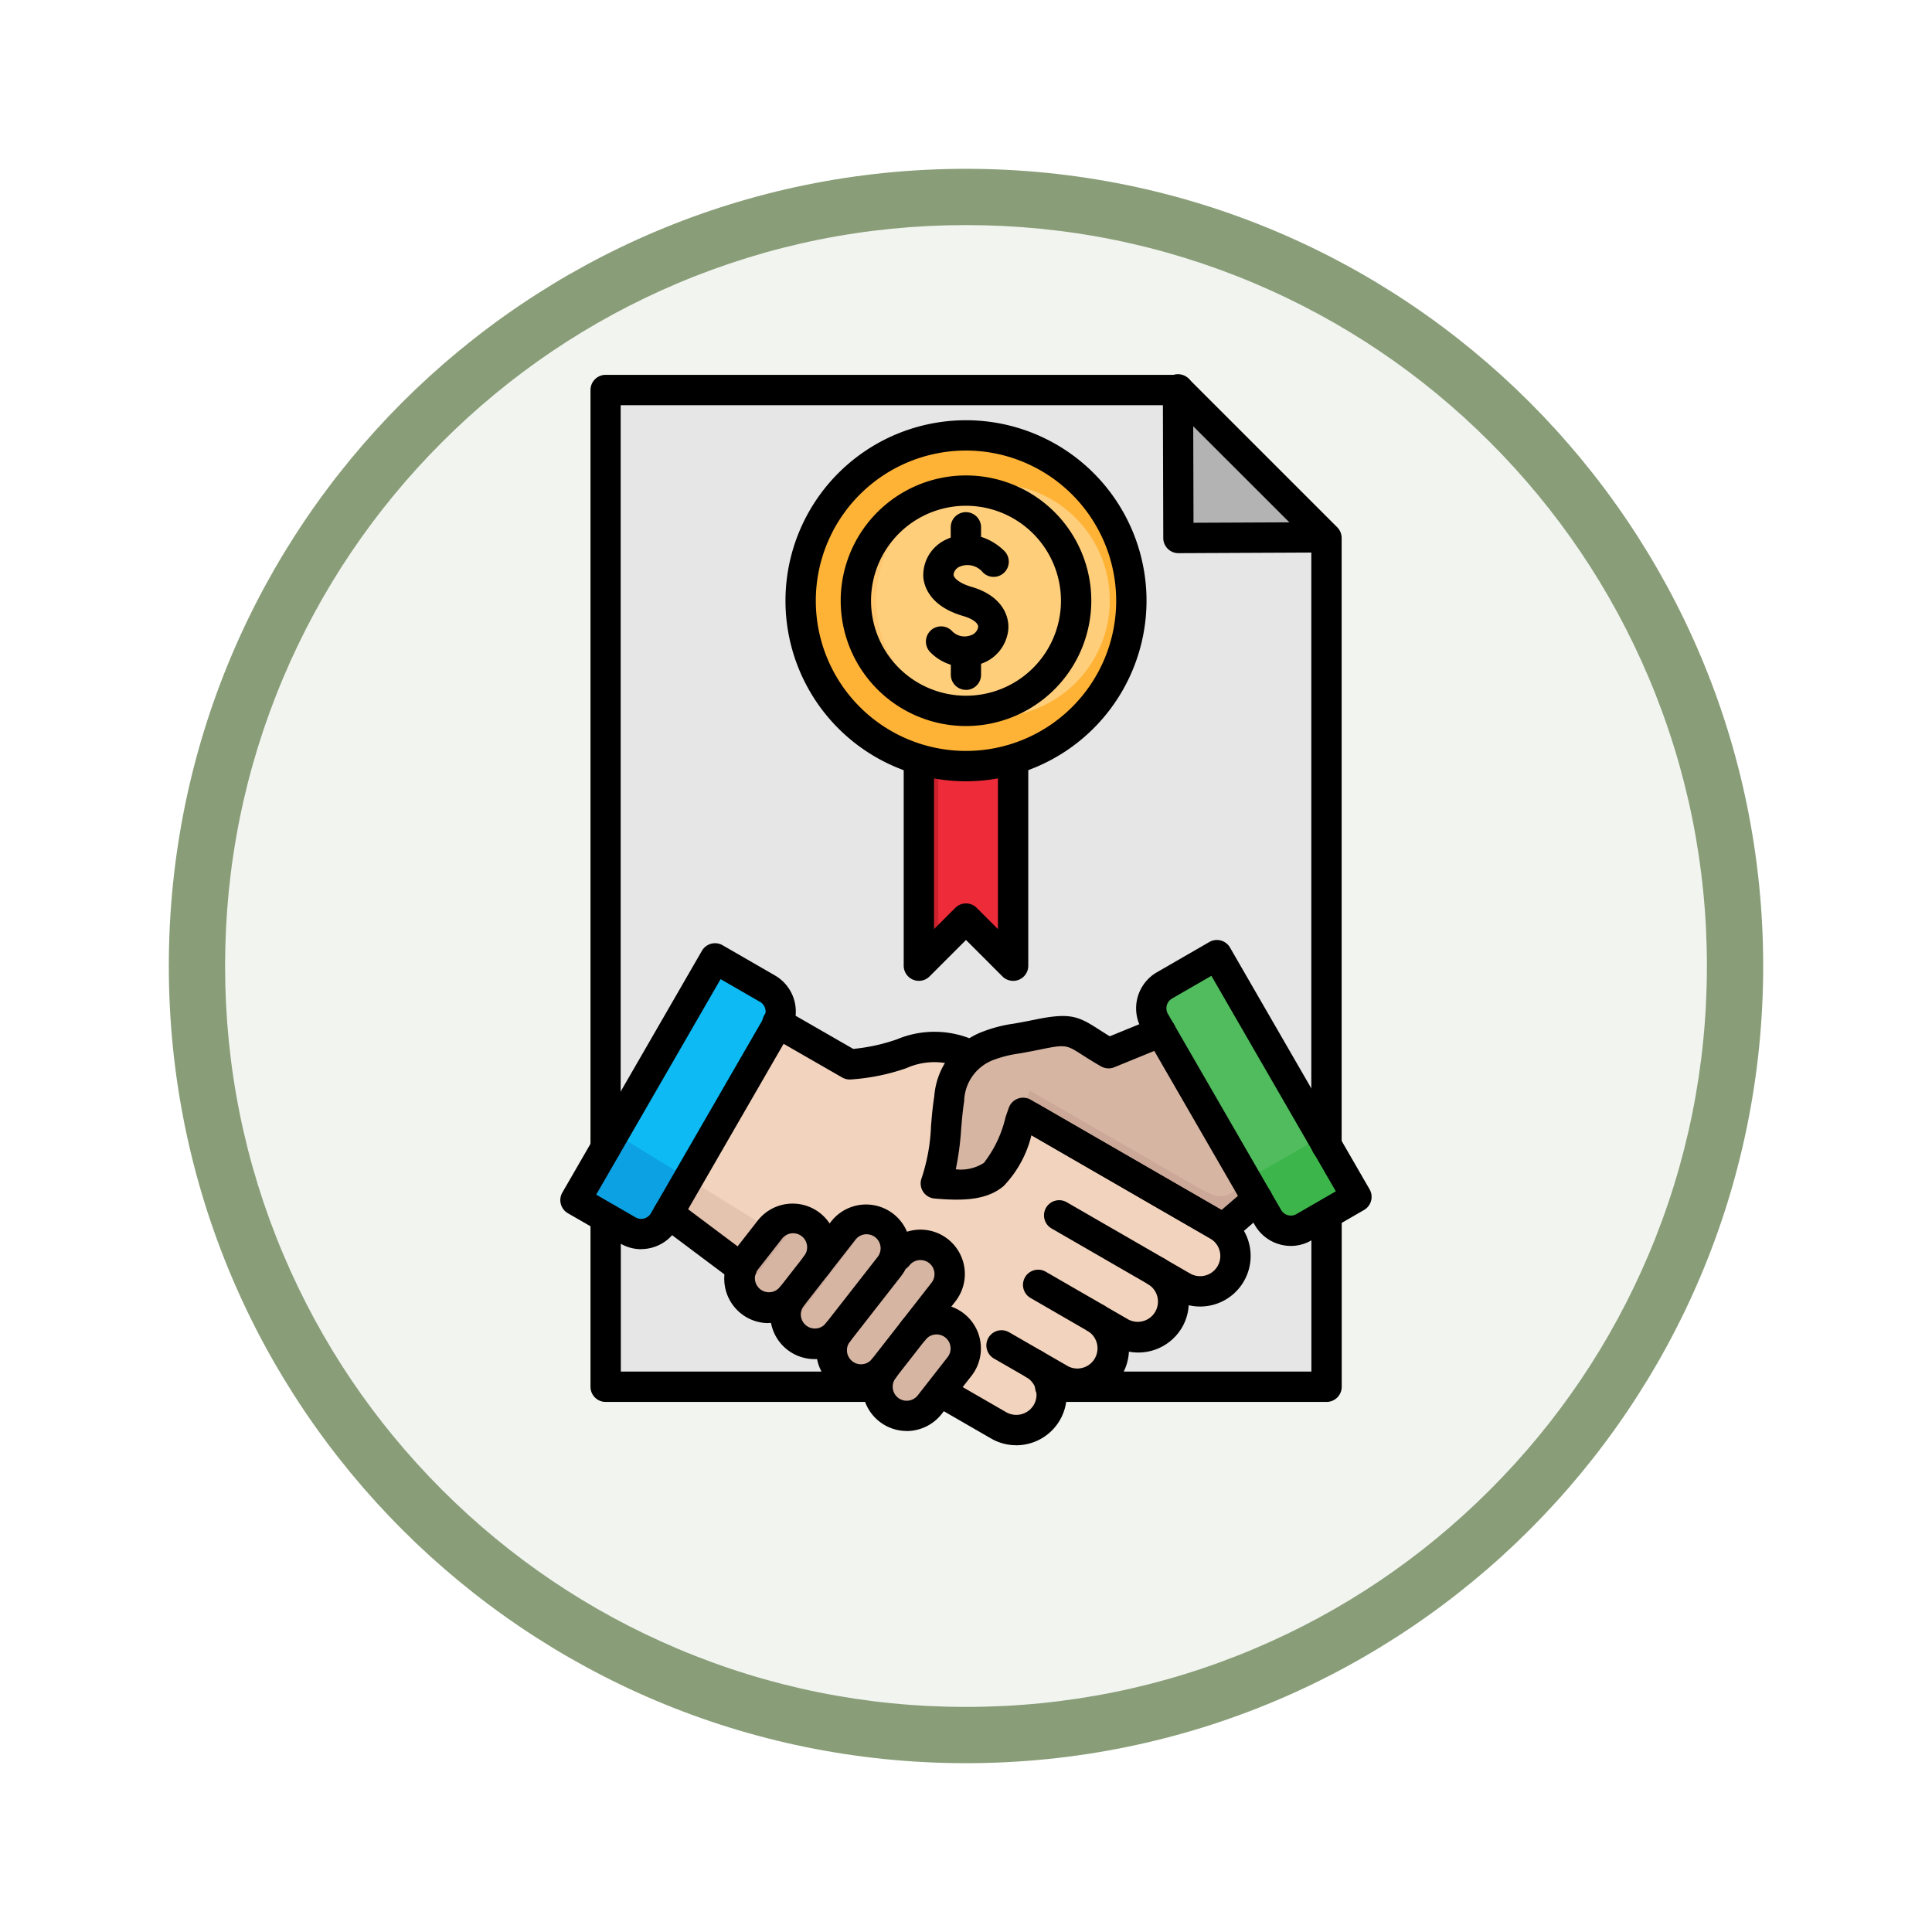 <svg xmlns="http://www.w3.org/2000/svg" xmlns:xlink="http://www.w3.org/1999/xlink" width="103" height="103" viewBox="0 0 103 103">
  <defs>
    <filter id="Trazado_982547" x="0" y="0" width="103" height="103" filterUnits="userSpaceOnUse">
      <feOffset dy="3" input="SourceAlpha"/>
      <feGaussianBlur stdDeviation="3" result="blur"/>
      <feFlood flood-opacity="0.161"/>
      <feComposite operator="in" in2="blur"/>
      <feComposite in="SourceGraphic"/>
    </filter>
  </defs>
  <g id="Grupo_1224201" data-name="Grupo 1224201" transform="translate(-194.13 -426)">
    <g id="Grupo_1224080" data-name="Grupo 1224080" transform="translate(0 -1582)">
      <g id="Grupo_1206686" data-name="Grupo 1206686" transform="translate(-2.87 300.583)">
        <g id="Grupo_1201889" data-name="Grupo 1201889" transform="translate(206 1713.417)">
          <g id="Grupo_1201680" data-name="Grupo 1201680">
            <g id="Grupo_1201330" data-name="Grupo 1201330">
              <g id="Grupo_1172010" data-name="Grupo 1172010">
                <g id="Grupo_1171046" data-name="Grupo 1171046">
                  <g id="Grupo_1148525" data-name="Grupo 1148525">
                    <g transform="matrix(1, 0, 0, 1, -9, -6)" filter="url(#Trazado_982547)">
                      <g id="Trazado_982547-2" data-name="Trazado 982547" transform="translate(9 6)" fill="#f2f4f0">
                        <path d="M 42.5 83.5 C 36.964 83.5 31.595 82.416 26.541 80.279 C 21.659 78.214 17.274 75.257 13.509 71.491 C 9.743 67.726 6.786 63.341 4.721 58.459 C 2.584 53.405 1.5 48.036 1.5 42.5 C 1.5 36.964 2.584 31.595 4.721 26.541 C 6.786 21.659 9.743 17.274 13.509 13.509 C 17.274 9.743 21.659 6.786 26.541 4.721 C 31.595 2.584 36.964 1.5 42.5 1.5 C 48.036 1.5 53.405 2.584 58.459 4.721 C 63.341 6.786 67.726 9.743 71.491 13.509 C 75.257 17.274 78.214 21.659 80.279 26.541 C 82.416 31.595 83.5 36.964 83.5 42.5 C 83.5 48.036 82.416 53.405 80.279 58.459 C 78.214 63.341 75.257 67.726 71.491 71.491 C 67.726 75.257 63.341 78.214 58.459 80.279 C 53.405 82.416 48.036 83.5 42.5 83.5 Z" stroke="none"/>
                        <path d="M 42.5 3 C 37.166 3 31.994 4.044 27.126 6.103 C 22.422 8.092 18.198 10.941 14.569 14.569 C 10.941 18.198 8.092 22.422 6.103 27.126 C 4.044 31.994 3 37.166 3 42.5 C 3 47.834 4.044 53.006 6.103 57.874 C 8.092 62.578 10.941 66.802 14.569 70.431 C 18.198 74.059 22.422 76.908 27.126 78.897 C 31.994 80.956 37.166 82 42.5 82 C 47.834 82 53.006 80.956 57.874 78.897 C 62.578 76.908 66.802 74.059 70.431 70.431 C 74.059 66.802 76.908 62.578 78.897 57.874 C 80.956 53.006 82 47.834 82 42.5 C 82 37.166 80.956 31.994 78.897 27.126 C 76.908 22.422 74.059 18.198 70.431 14.569 C 66.802 10.941 62.578 8.092 57.874 6.103 C 53.006 4.044 47.834 3 42.5 3 M 42.5 0 C 65.972 0 85 19.028 85 42.5 C 85 65.972 65.972 85 42.5 85 C 19.028 85 0 65.972 0 42.5 C 0 19.028 19.028 0 42.5 0 Z" stroke="none" fill="#899e78"/>
                      </g>
                    </g>
                  </g>
                </g>
              </g>
            </g>
          </g>
        </g>
      </g>
    </g>
    <g id="bond_18203576" transform="translate(149.824 429.948)">
      <path id="Trazado_1180330" data-name="Trazado 1180330" d="M95.062,22.95h29.962l1.343,6.633,6.546,1.256V75.51a.579.579,0,0,1-.578.578H95.062a.579.579,0,0,1-.578-.578V23.528a.579.579,0,0,1,.578-.578Z" transform="translate(-17.892 -6.122)" fill="#e6e6e6" fill-rule="evenodd"/>
      <path id="Trazado_1180331" data-name="Trazado 1180331" d="M351.776,30.838h7.312L351.2,22.949v7.312A.579.579,0,0,0,351.776,30.838Z" transform="translate(-244.067 -6.121)" fill="#b3b3b3" fill-rule="evenodd"/>
      <path id="Trazado_1180332" data-name="Trazado 1180332" d="M234.88,172.622H239.9v12.05a.347.347,0,0,1-.591.245L237.392,183l-1.921,1.921a.346.346,0,0,1-.592-.245v-12.05Z" transform="translate(-141.586 -137.989)" fill="#cd212d" fill-rule="evenodd"/>
      <path id="Trazado_1180333" data-name="Trazado 1180333" d="M243.618,172.622H247.6v11.847l-1.993-1.993-1.993,1.993V172.622Z" transform="translate(-149.285 -137.989)" fill="#ee2b39" fill-rule="evenodd"/>
      <circle id="Elipse_14737" data-name="Elipse 14737" cx="8.816" cy="8.816" r="8.816" transform="translate(86.991 19.246)" fill="#ffb336"/>
      <circle id="Elipse_14738" data-name="Elipse 14738" cx="6.222" cy="6.222" r="6.222" transform="translate(87.99 24.034) rotate(-17.638)" fill="#fec66f"/>
      <g id="Grupo_1224200" data-name="Grupo 1224200" transform="translate(74.176 16.001)">
        <path id="Trazado_1180334" data-name="Trazado 1180334" d="M221.281,65.426a6.222,6.222,0,1,1-5.5,6.181A6.223,6.223,0,0,1,221.281,65.426Z" transform="translate(-198.933 -59.546)" fill="#ffce7b" fill-rule="evenodd"/>
        <path id="Trazado_1180335" data-name="Trazado 1180335" d="M119.052,300.505l-6.079,9.986,18.772,12.189a1.91,1.91,0,0,0,1.914-3.305l1.451.838a1.91,1.91,0,0,0,1.911-3.307l1.323.764a1.91,1.91,0,0,0,1.955-3.281l1.381.8a1.915,1.915,0,0,0,2.609-.7,1.974,1.974,0,0,0-.7-2.609l-13.321-9.165c-1.739-1.2-4.627.349-6.563.469l-4.654-2.678Z" transform="translate(-108.358 -266.66)" fill="#f2d3bd" fill-rule="evenodd"/>
        <path id="Trazado_1180336" data-name="Trazado 1180336" d="M305.443,398.814a1.911,1.911,0,0,0-.9-1.444l1.381.8h0L300,394.743a.4.4,0,1,0-.4.694l5.848,3.376Z" transform="translate(-272.603 -349.64)" fill="#e4c3af" fill-rule="evenodd"/>
        <path id="Trazado_1180337" data-name="Trazado 1180337" d="M289.986,426.962a1.911,1.911,0,0,0-.943-1.47l-2.92-1.686a.4.4,0,1,0-.4.694l4.263,2.461Zm-.751-1.359,1.131.653h0l-1.132-.654Z" transform="translate(-260.381 -375.246)" fill="#e4c3af" fill-rule="evenodd"/>
        <path id="Trazado_1180338" data-name="Trazado 1180338" d="M270.994,453.069a1.9,1.9,0,0,0-.94-1.468l-1.67-.964a.4.4,0,0,0-.4.694Zm-.338-1.12.849.49h0l-.848-.489Z" transform="translate(-244.752 -398.885)" fill="#e4c3af" fill-rule="evenodd"/>
        <path id="Trazado_1180339" data-name="Trazado 1180339" d="M113.994,370.354l-1.021,1.677,9.208,5.979,1.162-1.881Z" transform="translate(-108.358 -328.199)" fill="#e4c3af" fill-rule="evenodd"/>
        <path id="Trazado_1180340" data-name="Trazado 1180340" d="M91.6,280.518l-6.113,10.589a1.43,1.43,0,0,1-1.947.522l-2.2-1.269a.737.737,0,0,1-.269-1l6.8-11.784a.737.737,0,0,1,1-.269l2.2,1.269a1.43,1.43,0,0,1,.522,1.947Z" transform="translate(-80.167 -246.13)" fill="#0dbaf3" fill-rule="evenodd"/>
        <path id="Trazado_1180341" data-name="Trazado 1180341" d="M86.772,357.088l-1.284,2.223a1.43,1.43,0,0,1-1.947.522l-2.2-1.269a.737.737,0,0,1-.269-1l1.7-2.942Z" transform="translate(-80.167 -314.334)" fill="#0ba1e2" fill-rule="evenodd"/>
        <path id="Trazado_1180342" data-name="Trazado 1180342" d="M158.3,399.149a1.577,1.577,0,0,1-2.029-2.337l1.322-1.693a1.576,1.576,0,0,1,2.8,1.233l.949-1.215a1.576,1.576,0,0,1,2.8,1.238l.007-.009a1.577,1.577,0,1,1,2.486,1.941L165.38,399.9a1.577,1.577,0,0,1,2.11,2.287l-1.613,2.064a1.577,1.577,0,0,1-2.694-1.587,1.576,1.576,0,0,1-2.542-1.65,1.576,1.576,0,0,1-2.346-1.865Z" transform="translate(-146.207 -349.486)" fill="#d7b5a3" fill-rule="evenodd"/>
        <path id="Trazado_1180343" data-name="Trazado 1180343" d="M219.483,425.406c-.026.04-.054.08-.084.118l-.247.316.33-.434Zm-1.278,1.679a1.592,1.592,0,0,1,1.193-.184l-3.346,4.394a1.592,1.592,0,0,1-.177-1.151l2.33-3.06Z" transform="translate(-198.985 -376.702)" fill="#cca898" fill-rule="evenodd"/>
        <path id="Trazado_1180344" data-name="Trazado 1180344" d="M198.653,405.436a1.585,1.585,0,0,1,1.37-.416l-4.9,6.431a1.591,1.591,0,0,1-.118-1.2l-.038.024,3.682-4.836Z" transform="translate(-180.575 -358.721)" fill="#cca898" fill-rule="evenodd"/>
        <path id="Trazado_1180345" data-name="Trazado 1180345" d="M175.071,399.283l-.067.036,2.159-2.835.947-1.213a1.581,1.581,0,0,1,1.477-.588l-4.45,5.845A1.591,1.591,0,0,1,175.071,399.283Z" transform="translate(-162.983 -349.62)" fill="#cca898" fill-rule="evenodd"/>
        <path id="Trazado_1180346" data-name="Trazado 1180346" d="M156.025,398.311a1.579,1.579,0,0,1,.241-1.5l1.322-1.693a1.579,1.579,0,0,1,1.392-.6l-2.955,3.791Z" transform="translate(-146.208 -349.485)" fill="#cca898" fill-rule="evenodd"/>
        <path id="Trazado_1180347" data-name="Trazado 1180347" d="M256.053,306.386l5,8.846-2.28,2-10.814-6.243c-1.086,3.085-1.236,4.025-4.239,3.844a.368.368,0,0,1-.33-.473,29.645,29.645,0,0,0,.575-4.124,3.238,3.238,0,0,1,2.183-2.9,16.352,16.352,0,0,1,2.621-.583c2.1-.432,1.9-.077,3.8,1.01l3.485-1.373Z" transform="translate(-223.244 -271.841)" fill="#d7b5a3" fill-rule="evenodd"/>
        <path id="Trazado_1180348" data-name="Trazado 1180348" d="M294.561,342.6l-1.817,1.593-10.825-6.234.3-.959,9.077,5.228c1.131.651,1.484.406,1.855.1l.853-.7Z" transform="translate(-257.205 -298.815)" fill="#cca898" fill-rule="evenodd"/>
        <path id="Trazado_1180349" data-name="Trazado 1180349" d="M340.292,279l6.113,10.589a1.429,1.429,0,0,0,1.947.522l2.2-1.269a.737.737,0,0,0,.269-1l-6.8-11.784a.737.737,0,0,0-1-.269l-2.2,1.269a1.429,1.429,0,0,0-.522,1.947Z" transform="translate(-308.467 -244.795)" fill="#50bc5d" fill-rule="evenodd"/>
        <path id="Trazado_1180350" data-name="Trazado 1180350" d="M383.491,358.533l1.142,1.978a1.429,1.429,0,0,0,1.947.522l2.2-1.269a.737.737,0,0,0,.269-1l-1.487-2.575-4.07,2.35Z" transform="translate(-346.694 -315.714)" fill="#3cb54b" fill-rule="evenodd"/>
        <g id="Grupo_1224199" data-name="Grupo 1224199" transform="translate(0 0)">
          <path id="Trazado_1180351" data-name="Trazado 1180351" d="M88.5,58.328a.808.808,0,0,1-.809-.808V17.11A.809.809,0,0,1,88.5,16.3h30.539a.809.809,0,0,1,.572.237l7.889,7.889a.808.808,0,0,1,.237.572V57.341a.809.809,0,1,1-1.617,0V25.334L118.7,17.918H89.3v39.6A.808.808,0,0,1,88.5,58.328Zm14.5,12.728H88.5a.808.808,0,0,1-.809-.808V61.231a.809.809,0,0,1,1.617,0v8.207h13.689a.809.809,0,0,1,0,1.617Zm23.931,0h-14.7a.809.809,0,1,1,0-1.617h13.893V61.053a.809.809,0,0,1,1.617,0v9.194a.808.808,0,0,1-.809.809Z" transform="translate(-86.08 -16.265)" fill-rule="evenodd"/>
          <path id="Trazado_1180352" data-name="Trazado 1180352" d="M345.048,25.543a.808.808,0,0,1-.809-.806l-.022-7.925a.809.809,0,0,1,.806-.811h0a.809.809,0,0,1,.808.806l.02,7.115,7.057-.032h0a.809.809,0,0,1,0,1.617l-7.867.036h0Z" transform="translate(-312.092 -16.001)" fill-rule="evenodd"/>
          <path id="Trazado_1180353" data-name="Trazado 1180353" d="M336.24,271.441l-2.1,1.212a.6.6,0,0,0-.219.818l6.035,10.453a.6.6,0,0,0,.818.22l2.1-1.213-6.634-11.489Zm4.24,14.4a2.219,2.219,0,0,1-1.923-1.108l-6.035-10.453a2.22,2.22,0,0,1,.811-3.027l2.8-1.616a.808.808,0,0,1,1.1.3l7.442,12.89a.808.808,0,0,1-.3,1.1l-2.8,1.616a2.2,2.2,0,0,1-1.1.3Z" transform="translate(-301.527 -239.367)" fill-rule="evenodd"/>
          <path id="Trazado_1180354" data-name="Trazado 1180354" d="M126.262,303.852a.81.81,0,0,1-.4-.107l-3.817-2.195a.809.809,0,1,1,.806-1.4l3.6,2.071a9.9,9.9,0,0,0,2.334-.512,5.183,5.183,0,0,1,4.251.114.809.809,0,0,1-.618,1.495,3.644,3.644,0,0,0-3.141-.068,11.277,11.277,0,0,1-2.962.6ZM120.5,314.7a.8.8,0,0,1-.426-.122l-.211-.132a.679.679,0,0,1-.058-.039l-3.694-2.768a.809.809,0,0,1,.97-1.295l3.666,2.748.182.112a.809.809,0,0,1-.428,1.5Zm14.637,8.65a2.665,2.665,0,0,1-1.339-.36l-2.825-1.631a.808.808,0,1,1,.809-1.4l2.825,1.631a1.083,1.083,0,0,0,1.471-.394,1.076,1.076,0,0,0-.39-1.468.809.809,0,0,1,.809-1.4h0l0,0,1.427.823A1.077,1.077,0,0,0,139,317.291a.809.809,0,0,1,.809-1.4h0l1.306.754a1.077,1.077,0,0,0,1.1-1.849.809.809,0,0,1,.828-1.39l1.363.787a1.076,1.076,0,1,0,1.077-1.864l-9.984-5.764a.808.808,0,1,1,.809-1.4l9.984,5.764a2.694,2.694,0,0,1-1.956,4.957,2.657,2.657,0,0,1-.351,1.175,2.7,2.7,0,0,1-2.836,1.3,2.693,2.693,0,0,1-3.324,2.482,2.69,2.69,0,0,1-1.991,2.418,2.729,2.729,0,0,1-.7.092Z" transform="translate(-110.833 -266.25)" fill-rule="evenodd"/>
          <path id="Trazado_1180355" data-name="Trazado 1180355" d="M150.02,393.863a2.343,2.343,0,0,1-1.45-.5,2.369,2.369,0,0,1-.408-3.321l1.306-1.672a2.366,2.366,0,0,1,3.729,2.912.809.809,0,1,1-1.275-1,.748.748,0,1,0-1.18-.921l-1.306,1.672a.749.749,0,0,0,1.179.922.808.808,0,1,1,1.274.995,2.351,2.351,0,0,1-1.576.891,2.53,2.53,0,0,1-.3.017Z" transform="translate(-138.92 -343.274)" fill-rule="evenodd"/>
          <path id="Trazado_1180356" data-name="Trazado 1180356" d="M174.649,391.165h0Zm-1.226-1.706a.749.749,0,0,0-.59.288l-2.767,3.543a.749.749,0,0,0,1.18.922l2.767-3.543a.748.748,0,0,0-.589-1.209Zm-2.771,6.656a2.364,2.364,0,0,1-1.862-3.821l2.767-3.543a2.366,2.366,0,0,1,3.729,2.912l-2.767,3.543a2.361,2.361,0,0,1-1.867.909Z" transform="translate(-157.094 -343.607)" fill-rule="evenodd"/>
          <path id="Trazado_1180357" data-name="Trazado 1180357" d="M191.28,408.233a2.364,2.364,0,0,1-1.862-3.82.808.808,0,1,1,1.274.995.749.749,0,0,0,1.179.922l3.189-4.084a.748.748,0,0,0-1.18-.921.809.809,0,0,1-1.274-1,2.365,2.365,0,0,1,3.729,2.912l-3.189,4.083a2.363,2.363,0,0,1-1.867.908Z" transform="translate(-175.268 -353.809)" fill-rule="evenodd"/>
          <path id="Trazado_1180358" data-name="Trazado 1180358" d="M211.908,439.485a2.366,2.366,0,0,1-1.857-3.82.809.809,0,1,1,1.274,1,.753.753,0,0,0,.129,1.05.749.749,0,0,0,1.05-.129l1.592-2.038a.748.748,0,0,0-1.18-.922.808.808,0,1,1-1.275-.995,2.365,2.365,0,1,1,3.729,2.912l-1.592,2.038a2.383,2.383,0,0,1-1.871.908Z" transform="translate(-193.446 -383.145)" fill-rule="evenodd"/>
          <path id="Trazado_1180359" data-name="Trazado 1180359" d="M85.742,275.368h0Zm-9.652,9.055,2.1,1.212a.6.6,0,0,0,.818-.218l6.035-10.453a.6.6,0,0,0-.219-.818l-2.1-1.212L76.09,284.424Zm2.394,2.909a2.2,2.2,0,0,1-1.1-.3l-2.8-1.616a.808.808,0,0,1-.3-1.1l7.442-12.891a.808.808,0,0,1,1.1-.3l2.8,1.616a2.22,2.22,0,0,1,.811,3.027h0l-6.035,10.453a2.218,2.218,0,0,1-1.923,1.106Z" transform="translate(-74.176 -240.683)" fill-rule="evenodd"/>
          <path id="Trazado_1180360" data-name="Trazado 1180360" d="M296.765,390.685a.8.8,0,0,1-.4-.108l-5.241-3.025a.809.809,0,0,1,.809-1.4l5.241,3.026a.808.808,0,0,1-.405,1.509Z" transform="translate(-264.956 -342.021)" fill-rule="evenodd"/>
          <path id="Trazado_1180361" data-name="Trazado 1180361" d="M285.395,420.721a.809.809,0,0,1-.4-.107l-3.1-1.792a.808.808,0,1,1,.809-1.4l3.1,1.79a.808.808,0,0,1-.405,1.508Z" transform="translate(-256.823 -369.572)" fill-rule="evenodd"/>
          <path id="Trazado_1180362" data-name="Trazado 1180362" d="M267.631,447.063a.8.8,0,0,1-.4-.109l-1.734-1a.808.808,0,1,1,.809-1.4l1.734,1a.809.809,0,0,1-.405,1.509Z" transform="translate(-242.377 -393.476)" fill-rule="evenodd"/>
          <path id="Trazado_1180363" data-name="Trazado 1180363" d="M251.784,315.757a.806.806,0,0,1-.4-.107l-9.83-5.677a5.935,5.935,0,0,1-1.48,2.709c-.88.747-2.111.807-3.689.668a.807.807,0,0,1-.685-1.09,9.927,9.927,0,0,0,.5-2.776c.042-.508.086-1.034.173-1.571a4,4,0,0,1,2.638-3.479,7.445,7.445,0,0,1,1.622-.41c.317-.057.676-.121,1.118-.213,1.863-.384,2.3-.18,3.388.519.174.112.365.234.591.371l2.417-.988a.809.809,0,0,1,.611,1.5l-2.787,1.139a.81.81,0,0,1-.707-.047c-.42-.239-.741-.445-1-.61-.832-.534-.882-.566-2.189-.3-.461.095-.847.165-1.156.221a6.256,6.256,0,0,0-1.28.307,2.411,2.411,0,0,0-1.672,2.248c-.076.475-.116.947-.158,1.447a15.413,15.413,0,0,1-.289,2.175,2.285,2.285,0,0,0,1.5-.343A6.333,6.333,0,0,0,240.177,309l.17-.485a.807.807,0,0,1,1.167-.431l10.178,5.876,1.38-1.19A.808.808,0,1,1,254.128,314l-1.815,1.565a.807.807,0,0,1-.528.2Z" transform="translate(-216.435 -269.403)" fill-rule="evenodd"/>
          <path id="Trazado_1180364" data-name="Trazado 1180364" d="M233.917,194.4a.808.808,0,0,1-.572-.237l-1.941-1.941-1.941,1.941a.808.808,0,0,1-1.38-.572V182.588a.809.809,0,0,1,1.617,0v9.054l1.132-1.132a.807.807,0,0,1,1.143,0l1.132,1.132v-9.054a.809.809,0,0,1,1.617,0v11.005a.807.807,0,0,1-.809.809Z" transform="translate(-209.774 -162.058)" fill-rule="evenodd"/>
          <path id="Trazado_1180365" data-name="Trazado 1180365" d="M184.723,38.244a8.007,8.007,0,1,0,8.007,8.007A8.016,8.016,0,0,0,184.723,38.244Zm0,17.632a9.624,9.624,0,1,1,9.624-9.624A9.635,9.635,0,0,1,184.723,55.876Z" transform="translate(-163.093 -34.173)" fill-rule="evenodd"/>
          <path id="Trazado_1180366" data-name="Trazado 1180366" d="M206.527,62.993a5.063,5.063,0,1,0,5.063,5.063A5.068,5.068,0,0,0,206.527,62.993Zm0,11.743a6.68,6.68,0,1,1,6.68-6.68A6.688,6.688,0,0,1,206.527,74.736Z" transform="translate(-184.897 -55.978)" fill-rule="evenodd"/>
          <path id="Trazado_1180367" data-name="Trazado 1180367" d="M239.139,87.084a.808.808,0,0,1-.809-.808v-.532a2.6,2.6,0,0,1-1.125-.7.809.809,0,0,1,1.173-1.113.92.92,0,0,0,.991.252.575.575,0,0,0,.418-.445c.017-.211-.3-.448-.8-.592-1.806-.526-2.087-1.624-2.123-2.072a2.088,2.088,0,0,1,1.254-2.022q.1-.048.207-.087v-.575a.809.809,0,0,1,1.617,0v.536a3.054,3.054,0,0,1,1.215.728.809.809,0,1,1-1.113,1.174,1.06,1.06,0,0,0-1.228-.318.531.531,0,0,0-.341.432c.015.189.319.464.963.651,1.54.448,2.02,1.468,1.956,2.273a2.148,2.148,0,0,1-1.452,1.827v.585a.808.808,0,0,1-.809.809Z" transform="translate(-217.509 -70.254)" fill-rule="evenodd"/>
        </g>
      </g>
    </g>
  </g>
</svg>
